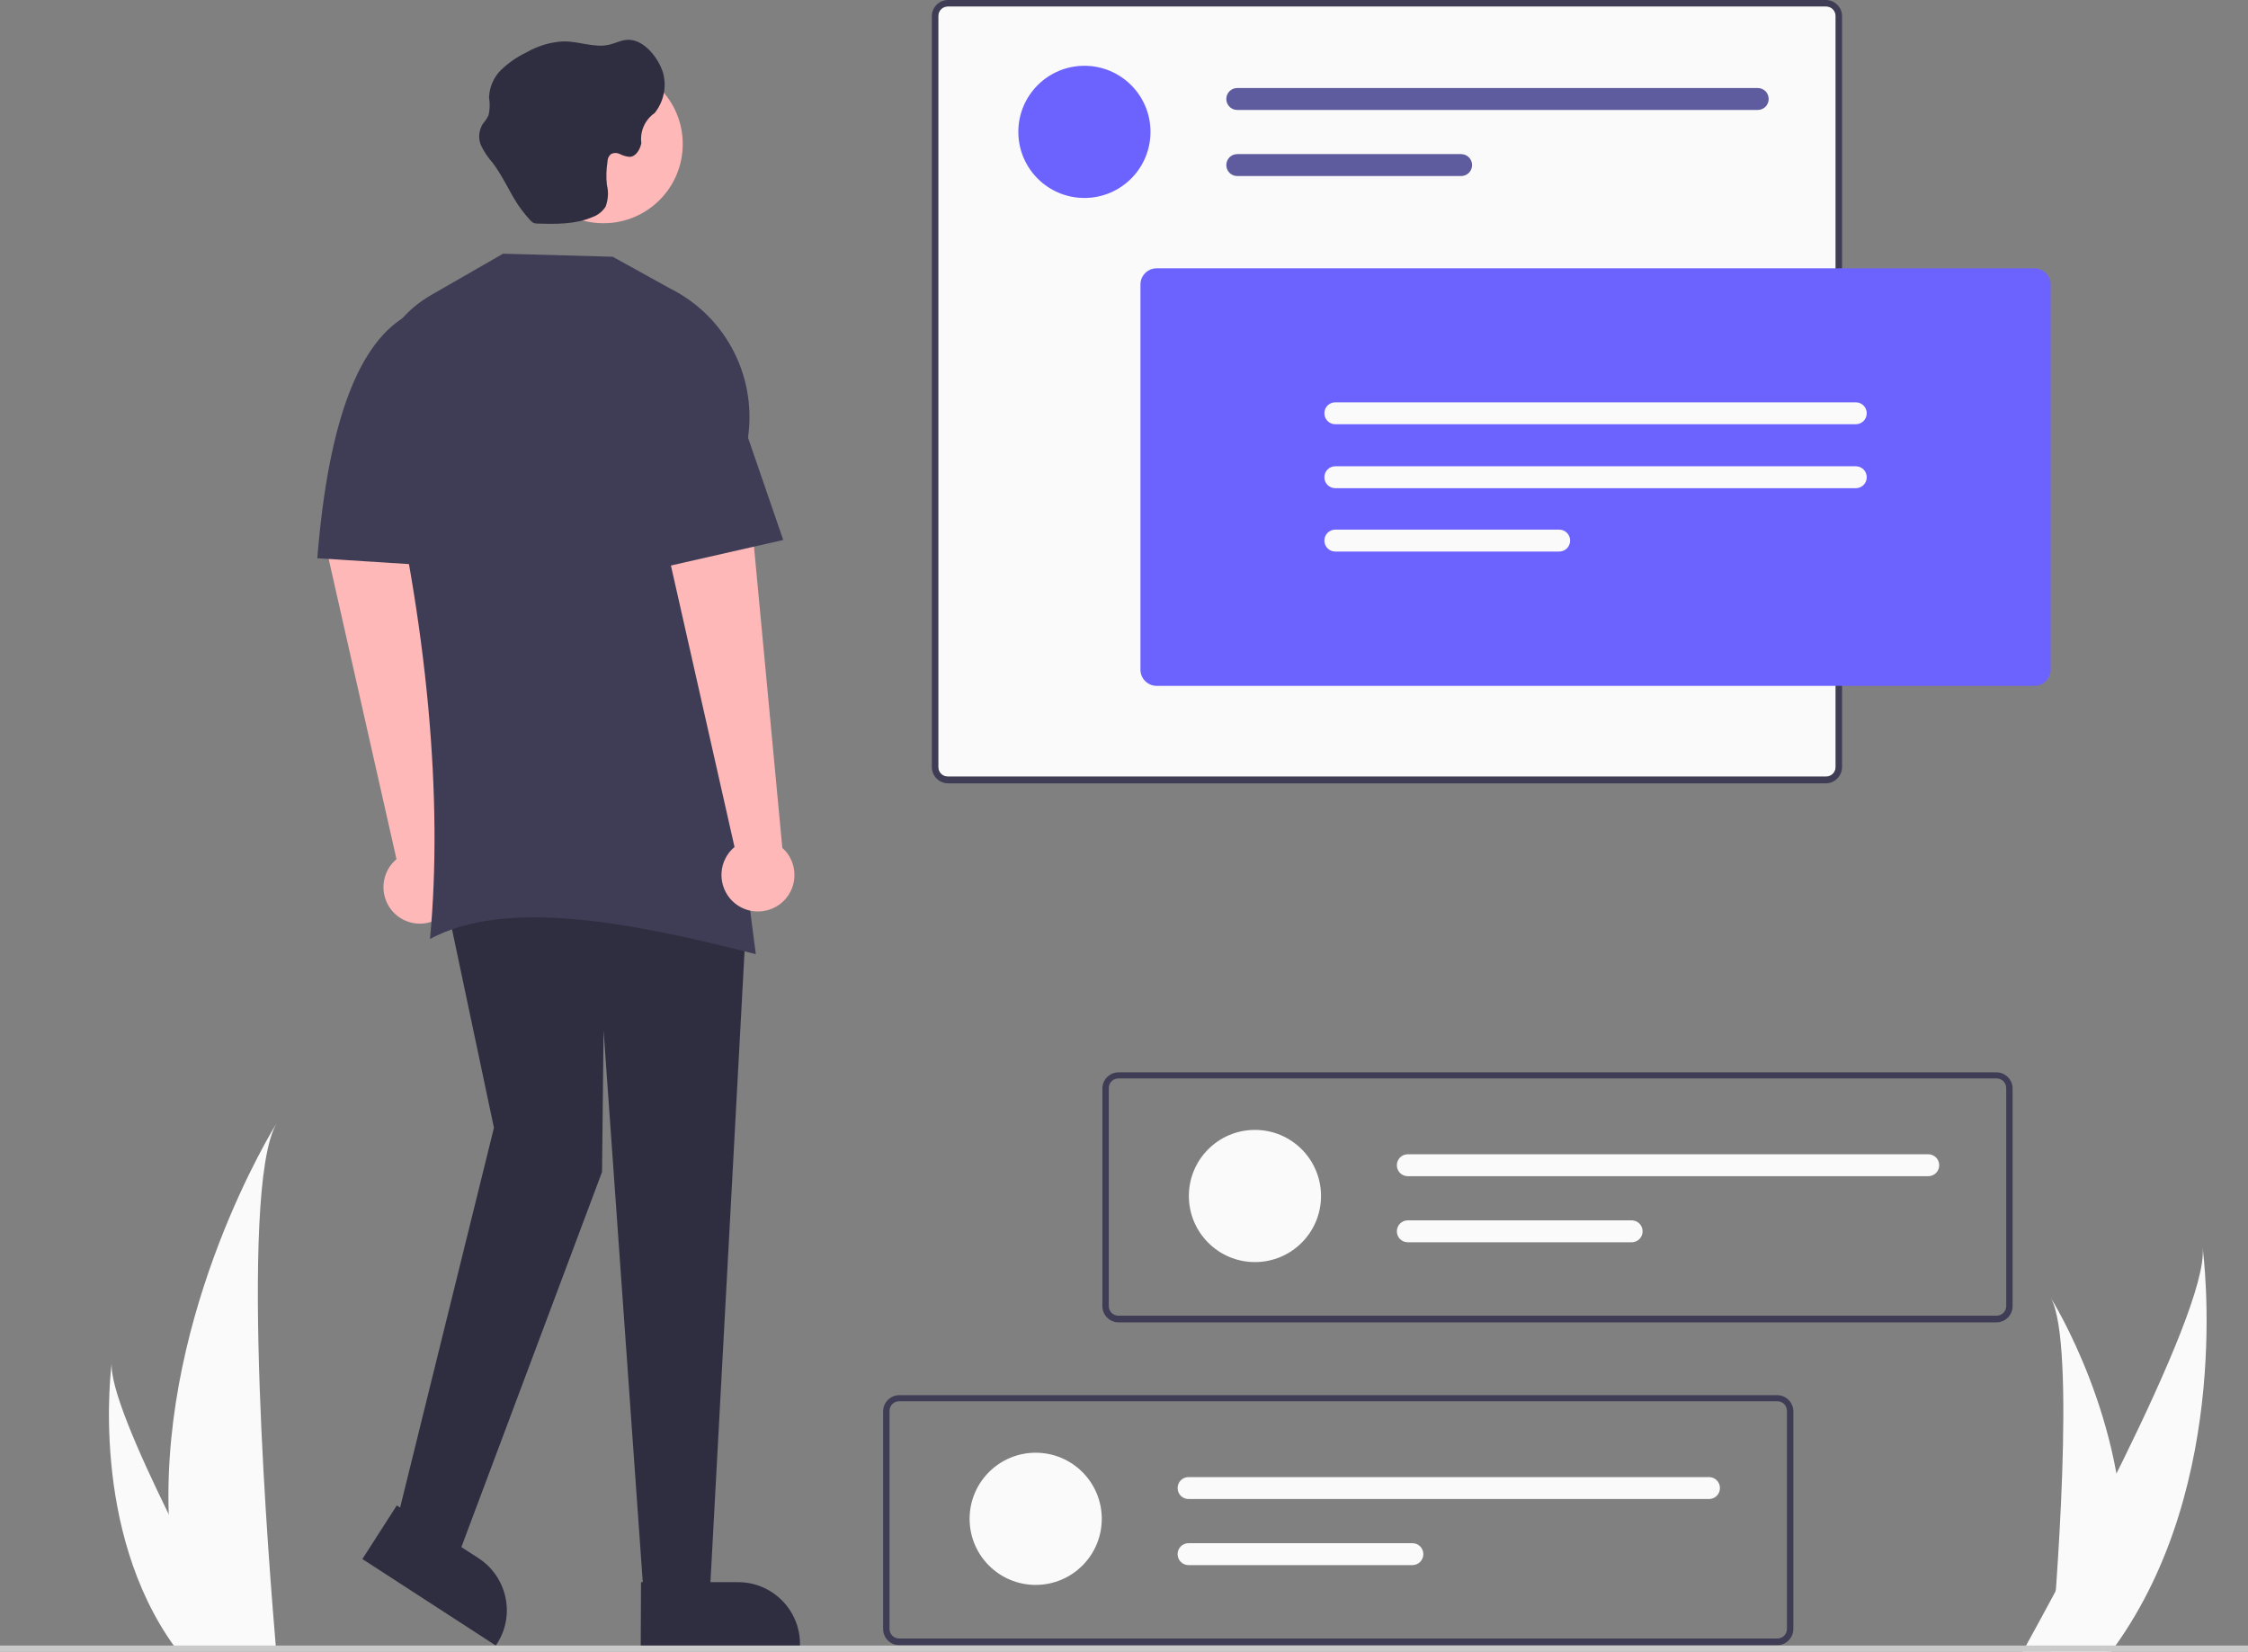 <?xml version="1.0" encoding="utf-8"?>
<!-- Generator: Adobe Illustrator 25.2.3, SVG Export Plug-In . SVG Version: 6.00 Build 0)  -->
<svg version="1.1" id="abdd50a7-d504-42d6-abd9-1be1b582ab53"
	 xmlns="http://www.w3.org/2000/svg" xmlns:xlink="http://www.w3.org/1999/xlink" x="0px" y="0px" viewBox="0 0 738.2 542.3"
	 style="enable-background:new 0 0 738.2 542.3;" xml:space="preserve">
<rect x="0" y="0" width="738.2" height="542.3" fill="#808080" stroke="none"/>
<style type="text/css">
	.st0{fill:#FAFAFA;}
	.st1{fill:#FFB8B8;}
	.st2{fill:#3F3D56;}
	.st3{fill:#6C63FF;}
	.st4{fill:#5E5B9E;}
	.st5{fill:#2F2E41;}
	.st6{fill:#CACACA;}
</style>
<path class="st0" d="M599.6,255H311.3c-1.8,0-3.2-1.4-3.2-3.2V5.3c0-1.8,1.4-3.2,3.2-3.2h288.3c1.8,0,3.2,1.4,3.2,3.2v246.5
	C602.8,253.6,601.4,255,599.6,255z"/>
<path class="st1" d="M145.9,282.4l-9.7-103.1l-29,1l23,101.8c-5.1,4.3-5.7,11.8-1.5,16.9c4.3,5.1,11.8,5.7,16.9,1.5
	c5.1-4.3,5.7-11.8,1.5-16.9C146.7,283.2,146.3,282.8,145.9,282.4L145.9,282.4z"/>
<path id="fe9c178f-ba3b-4efa-8f02-91d714d1abd5" class="st0" d="M697.2,512.2c-0.3,10-1.9,19.9-5,29.4c-0.1,0.2-0.1,0.4-0.2,0.7
	h-18.5c0-0.2,0-0.4,0.1-0.7c1.2-14.2,8.4-100.7-0.2-115.5C674.2,427.3,698.7,467,697.2,512.2z"/>
<path id="f50bd4c5-ec05-4fbf-a485-473f9149da92" class="st0" d="M694.3,540.9c-0.3,0.5-0.7,0.9-1,1.4h-29.1c0.2-0.4,0.5-0.9,0.8-1.4
	c4.8-8.7,19-34.6,32.2-61.5c14.2-28.9,27.2-58.9,26.1-69.7C723.6,412.1,733.4,486.7,694.3,540.9z"/>
<path id="b6259e39-7a62-4774-8afe-aeda515ec4c0" class="st0" d="M55.4,497.1c0.4,14.9,2.9,29.6,7.4,43.8c0.1,0.3,0.2,0.7,0.3,1h27.6
	c0-0.3-0.1-0.6-0.1-1c-1.8-21.2-12.5-150,0.2-172C89.7,370.6,53.2,429.8,55.4,497.1z"/>
<path id="f2d2e7cd-3eee-4477-b585-9c3536763a3f" class="st0" d="M57.4,540.8c0.2,0.3,0.5,0.7,0.7,1h20.7c-0.2-0.3-0.3-0.6-0.5-1
	c-3.4-6.2-13.6-24.6-23-43.8c-10.1-20.6-19.4-41.9-18.6-49.7C36.5,449.1,29.5,502.3,57.4,540.8z"/>
<path id="b281e673-bc66-4b3c-8141-26a0e4a40fd7" class="st2" d="M655.6,434.2H367.3c-2.9,0-5.3-2.4-5.3-5.3v-71.5
	c0-2.9,2.4-5.3,5.3-5.3h288.3c2.9,0,5.3,2.4,5.3,5.3v71.5C660.9,431.8,658.5,434.2,655.6,434.2z M367.3,354.1
	c-1.8,0-3.2,1.4-3.2,3.2v71.5c0,1.8,1.4,3.2,3.2,3.2h288.3c1.8,0,3.2-1.4,3.2-3.2v-71.5c0-1.8-1.4-3.2-3.2-3.2L367.3,354.1z"/>
<circle id="b3fc6bd5-ca87-44d7-abba-b33fcf0fce6e" class="st0" cx="340.1" cy="498.7" r="21.7"/>
<path id="a4c0ef2a-4063-4b4c-b7a5-712e67abf83e" class="st0" d="M390.3,485c-2,0-3.6,1.6-3.6,3.6c0,2,1.6,3.6,3.6,3.6h170.9
	c2,0,3.6-1.6,3.6-3.6s-1.6-3.6-3.6-3.6H390.3z"/>
<path id="b6aac15c-fc94-4bcf-bd22-2b2a2d48a317" class="st0" d="M390.3,506.7c-2,0-3.6,1.6-3.6,3.6c0,2,1.6,3.6,3.6,3.6h73.5
	c2,0,3.6-1.6,3.6-3.6c0-2-1.6-3.6-3.6-3.6H390.3z"/>
<circle id="b30606c0-bedc-4458-8bc1-74f9b5197cfe" class="st0" cx="412.1" cy="392.7" r="21.7"/>
<path id="b0251ef9-ec49-4884-8989-e65898cec086" class="st0" d="M462.3,379c-2,0-3.6,1.6-3.6,3.6c0,2,1.6,3.6,3.6,3.6h170.9
	c2,0,3.6-1.6,3.6-3.6c0-2-1.6-3.6-3.6-3.6H462.3z"/>
<path id="f3fbb845-d219-495e-9ae9-9928c3e8cc79" class="st0" d="M462.3,400.7c-2,0-3.6,1.6-3.6,3.6c0,2,1.6,3.6,3.6,3.6h73.5
	c2,0,3.6-1.6,3.6-3.6c0-2-1.6-3.6-3.6-3.6H462.3z"/>
<path id="e4b1ee1b-a1a6-4c2a-970c-d47d8b3fd870" class="st2" d="M599.6,257.2H311.3c-2.9,0-5.3-2.4-5.3-5.3V5.3
	c0-2.9,2.4-5.3,5.3-5.3h288.3c2.9,0,5.3,2.4,5.3,5.3v246.5C604.9,254.8,602.5,257.2,599.6,257.2L599.6,257.2z M311.3,2.1
	c-1.8,0-3.2,1.4-3.2,3.2v246.5c0,1.8,1.4,3.2,3.2,3.2h288.3c1.8,0,3.2-1.4,3.2-3.2V5.3c0-1.8-1.4-3.2-3.2-3.2L311.3,2.1z"/>
<circle id="b10e3043-e731-4e82-8fca-75f9298f00b8" class="st3" cx="356.1" cy="43.3" r="21.7"/>
<path id="b8c117d2-374b-429b-9a52-be2e8d6b8684" class="st4" d="M406.3,28.9c-2,0-3.6,1.6-3.6,3.6c0,2,1.6,3.6,3.6,3.6h170.9
	c2,0,3.6-1.6,3.6-3.6c0-2-1.6-3.6-3.6-3.6H406.3z"/>
<path id="b1daea5a-aca4-46bb-ab1c-9e5888030a38" class="st4" d="M406.3,50.6c-2,0-3.6,1.6-3.6,3.6c0,2,1.6,3.6,3.6,3.6h73.5
	c2,0,3.6-1.6,3.6-3.6c0-2-1.6-3.6-3.6-3.6H406.3z"/>
<path id="a9f6ff6a-7451-4bea-bc5a-628f4bebd58b" class="st5" d="M233.2,521.3h-22l-13-183l-0.5,46.5l-48,128l-19-15l31.5-127.5
	l-15-71h98L233.2,521.3z"/>
<circle id="a663db6f-60a1-421c-a7e7-5d04aff0cacb" class="st1" cx="198.2" cy="47.3" r="26"/>
<path id="f3cb7545-9624-45d8-a11d-440f1a34aab0" class="st2" d="M248.2,313.3c-42.5-10.9-82.3-18.2-107-5
	c4.3-45.4-0.7-103.4-15.5-164c-4.8-19.7-1.5-37.4,16-47.5l23.5-13.5l36,1L220,94.7c18.9,9.4,29.2,30.2,25.3,51
	C235.1,198.8,240.6,256.1,248.2,313.3z"/>
<path id="f6231dd0-d8a8-465e-b214-b8e5de78c90d" class="st2" d="M151.2,186.3l-47-3c3.7-46.2,14.1-71.5,30-80l17,20V186.3z"/>
<path id="b1bce2c7-12e1-4551-8863-d6d142670d08" class="st3" d="M668.1,225.2H379.8c-2.9,0-5.3-2.4-5.3-5.3V93.4
	c0-2.9,2.4-5.3,5.3-5.3h288.3c2.9,0,5.3,2.4,5.3,5.3v126.5C673.4,222.8,671,225.2,668.1,225.2z"/>
<path id="b8b7ef86-e6be-48b5-b7f8-365881aa5bd2" class="st0" d="M438.5,132.1c-2,0-3.6,1.6-3.6,3.6c0,2,1.6,3.6,3.6,3.6h170.9
	c2,0,3.6-1.6,3.6-3.6c0-2-1.6-3.6-3.6-3.6H438.5z"/>
<path id="a9b62e3b-06cf-4a55-8c8f-4aeba6e5e4c7" class="st0" d="M438.5,153.1c-2,0-3.6,1.6-3.6,3.6c0,2,1.6,3.6,3.6,3.6h170.9
	c2,0,3.6-1.6,3.6-3.6c0-2-1.6-3.6-3.6-3.6H438.5z"/>
<path id="a12f9c39-a43a-4056-b48c-3363dc06a37f" class="st0" d="M438.5,173.9c-2,0-3.6,1.6-3.6,3.6c0,2,1.6,3.6,3.6,3.6H512
	c2,0,3.6-1.6,3.6-3.6c0-2-1.6-3.6-3.6-3.6H438.5z"/>
<path id="e7c770ea-313c-4db5-898e-f0c92c7afc68" class="st5" d="M207.1,13.1c-2.4-0.3-4.7,1-7.1,1.6c-4.9,1.1-9.9-1.2-15-1.1
	c-4.3,0.2-8.5,1.5-12.3,3.7c-3,1.4-5.8,3.4-8.2,5.7c-2.4,2.4-3.8,5.6-3.9,9c0.3,1.9,0.3,3.9-0.2,5.9c-0.5,1-1.1,1.9-1.8,2.7
	c-1.3,2-1.6,4.5-0.8,6.8c1,2.2,2.4,4.3,4,6.1c3.2,4.2,5.3,9.1,8.2,13.6c1.3,1.9,2.7,3.7,4.3,5.4c0.3,0.3,0.6,0.5,0.9,0.7
	c0.3,0.1,0.7,0.2,1.1,0.2c6.2,0.2,12.6,0.3,18.2-2.1c1.8-0.6,3.4-1.9,4.4-3.5c0.8-2.3,1-4.7,0.4-7c-0.3-2.6-0.2-5.2,0.2-7.8
	c0-0.9,0.4-1.7,1-2.3c0.9-0.6,2.1-0.6,3.1-0.1c1,0.5,2,0.8,3.1,0.9c2.1,0,3.5-2.4,3.9-4.5c-0.5-3.9,1.2-7.7,4.4-9.9
	c3-3.8,4-8.7,2.7-13.3C216.2,19.1,211.9,13.6,207.1,13.1z"/>
<path id="a71493d8-729a-4860-baf4-314f557d0142" class="st2" d="M583.6,540.2H295.3c-2.9,0-5.3-2.4-5.3-5.3v-71.5
	c0-2.9,2.4-5.3,5.3-5.3h288.3c2.9,0,5.3,2.4,5.3,5.3v71.5C588.9,537.8,586.5,540.2,583.6,540.2L583.6,540.2z M295.3,460.1
	c-1.8,0-3.2,1.4-3.2,3.2v71.5c0,1.8,1.4,3.2,3.2,3.2h288.3c1.8,0,3.2-1.4,3.2-3.2v-71.5c0-1.8-1.4-3.2-3.2-3.2L295.3,460.1z"/>
<path class="st1" d="M256.9,278.4l-9.7-103.1l-29,1l23,101.8c-5.1,4.3-5.7,11.8-1.5,16.9c4.3,5.1,11.8,5.7,16.9,1.5
	c5.1-4.3,5.7-11.8,1.5-16.9C257.7,279.2,257.3,278.8,256.9,278.4L256.9,278.4z"/>
<path id="e519ab1a-c4cc-4940-8e12-0133c9949239" class="st2" d="M257.2,177.3l-44,10l-2-72l25,1L257.2,177.3z"/>
<path class="st5" d="M210.5,519.5l31.9,0h0c11.2,0,20.3,9.1,20.3,20.3v0.7l-52.3,0L210.5,519.5z"/>
<path class="st5" d="M130.3,494.3l26.8,17.3l0,0c9.4,6.1,12.2,18.7,6.1,28.1l-0.4,0.6L119,511.9L130.3,494.3z"/>
<rect id="f8d1573e-a821-470f-abec-777083782890" y="540.3" class="st6" width="738.2" height="2"/>
</svg>
